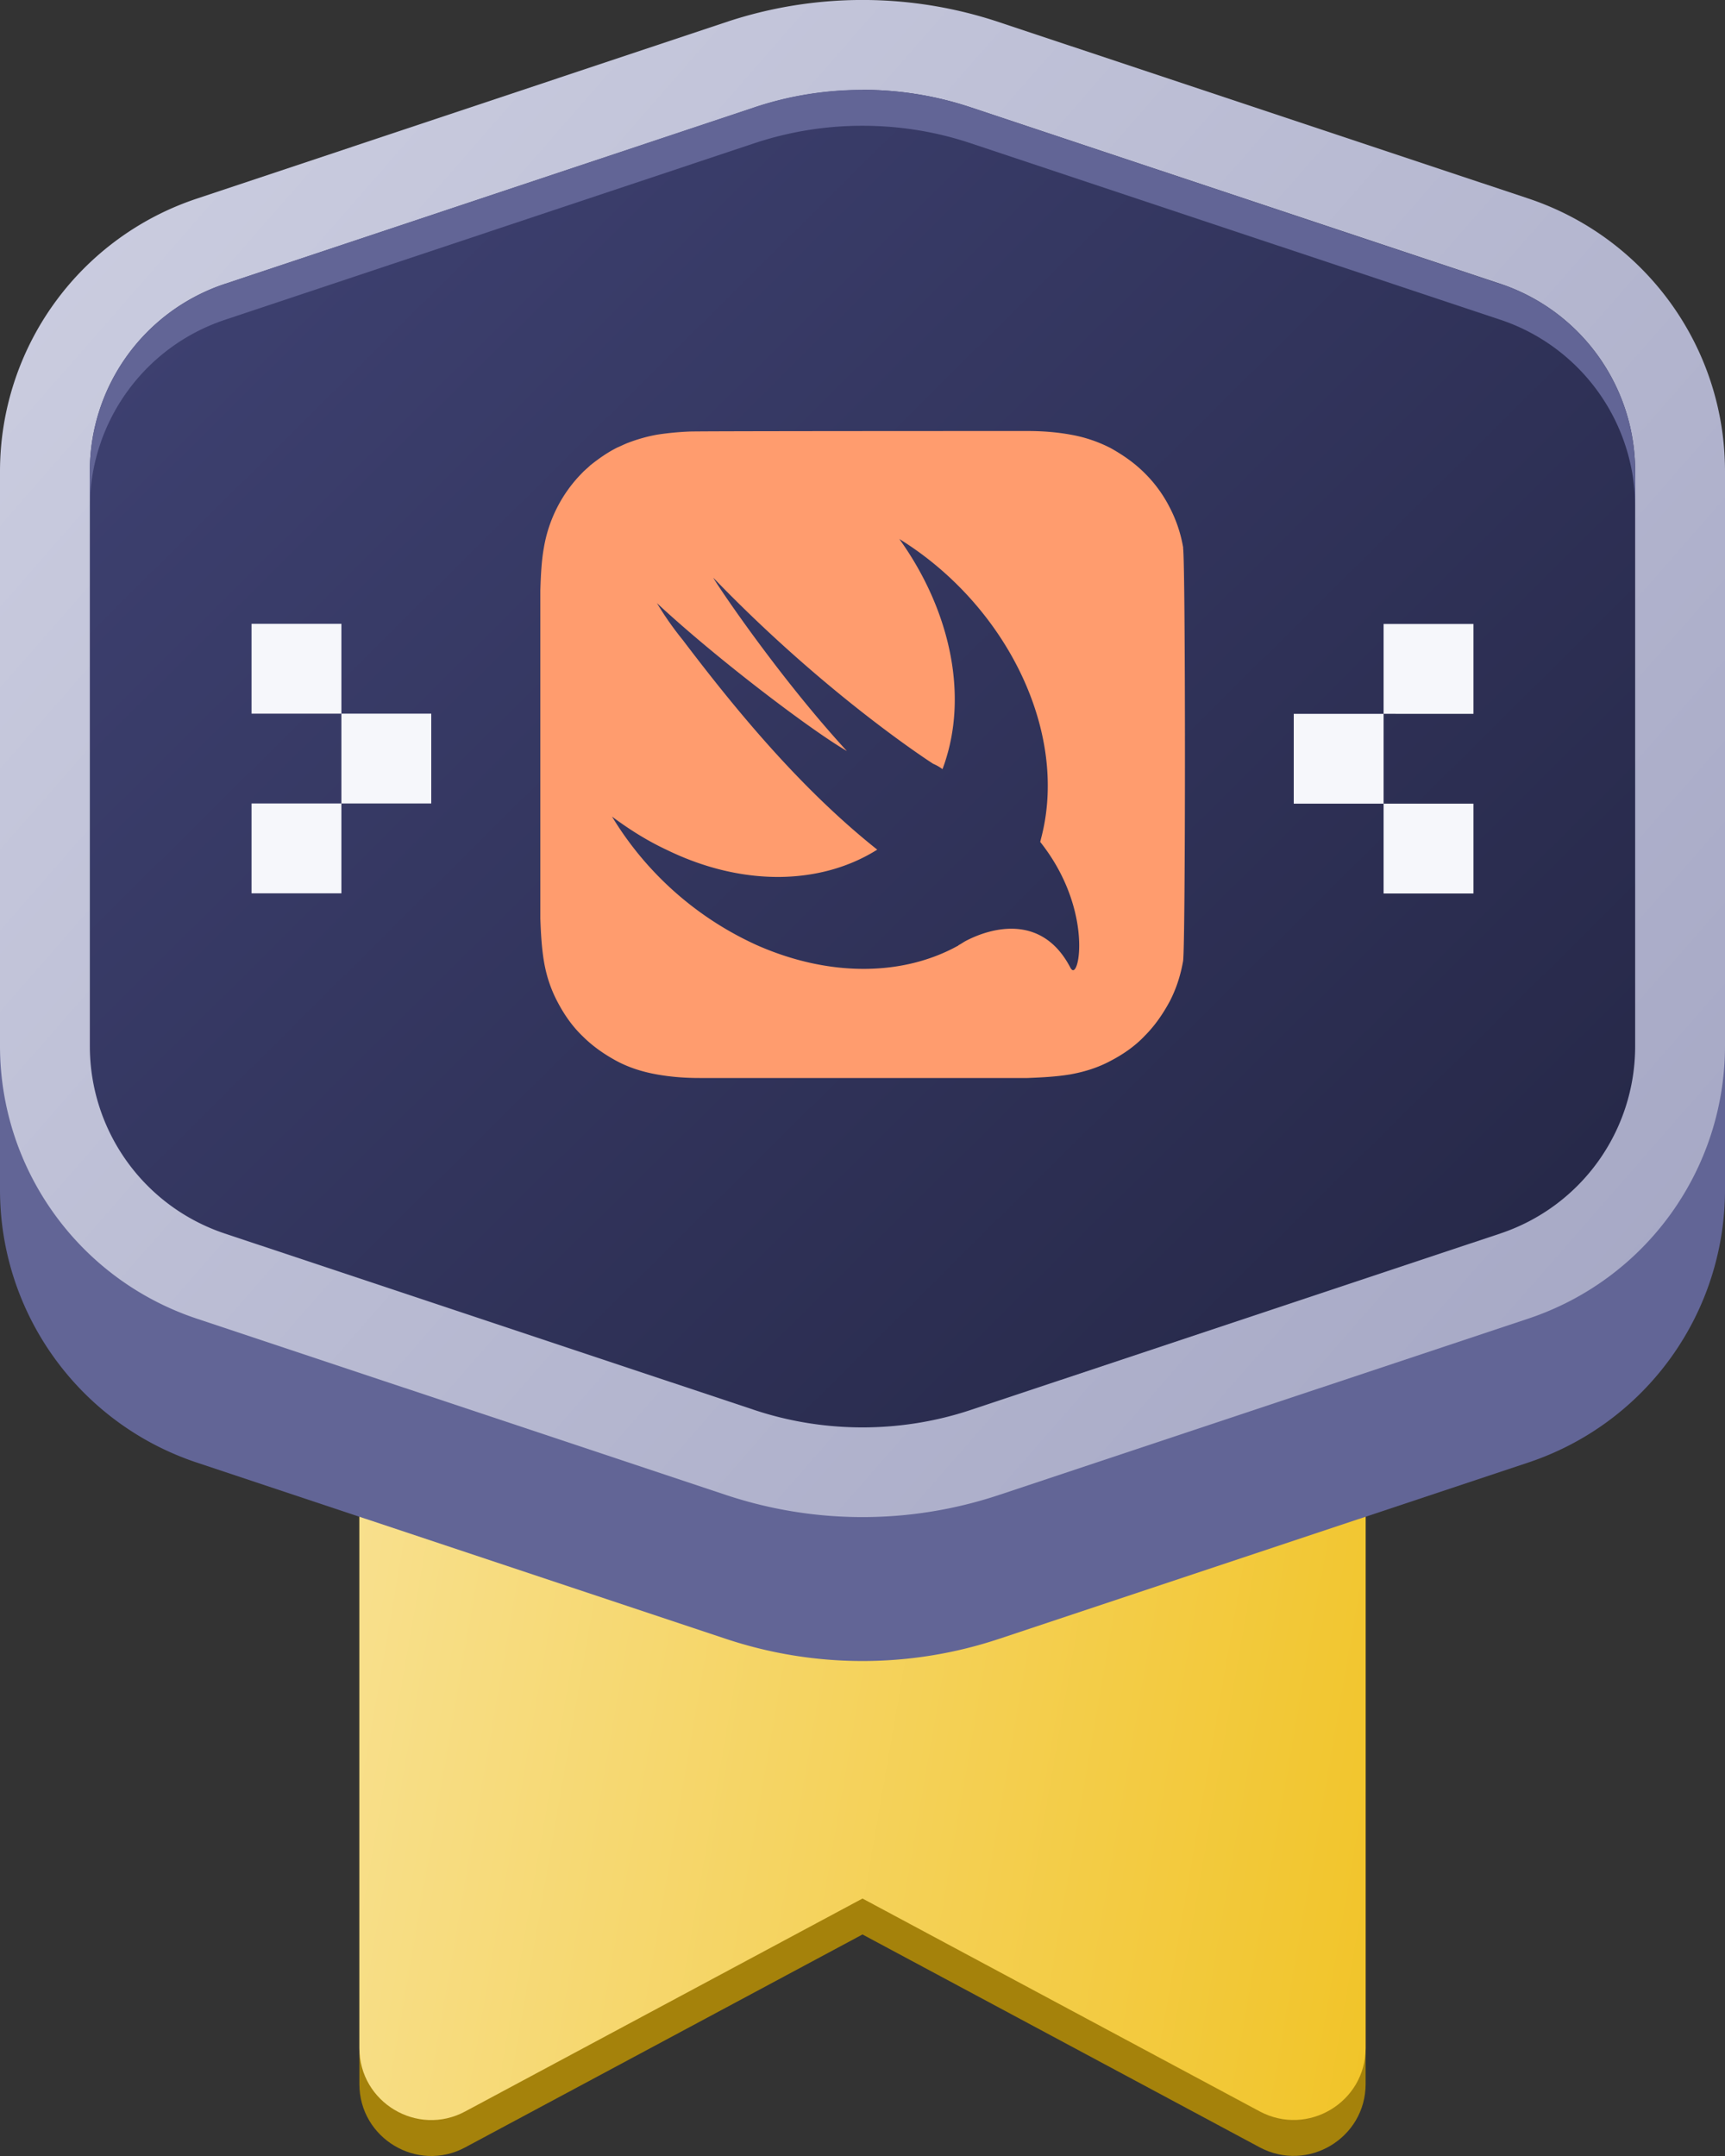 <svg xmlns="http://www.w3.org/2000/svg" height="100%" viewBox="0 0 48 60" fill="none" class="w-12 flex-shrink-0"><rect x="0" y="0" width="48" height="60" fill="#333333" stroke="none"/><g clip-path="url(#a)"><path fill="#A5820B" d="M35.055 59.76 24 53.835 12.945 59.76c-1.33.715-2.945-.25-2.945-1.765V40.59h28v17.405c0 1.51-1.61 2.475-2.945 1.765"></path><path fill="url(#b)" d="M35.055 58.76 24 52.835 12.945 58.76c-1.33.715-2.945-.25-2.945-1.765V39.59h28v17.405c0 1.51-1.61 2.475-2.945 1.765"></path><path fill="#626596" d="M0 15.12v17.99c0 3.445 2.205 6.5 5.47 7.59l14.735 4.91c2.465.82 5.125.82 7.59 0L42.53 40.7A8 8 0 0 0 48 33.11V15.12c0-3.445-2.205-6.5-5.47-7.59L27.795 2.615a12 12 0 0 0-7.59 0L5.47 7.53A8 8 0 0 0 0 15.12"></path><path fill="url(#c)" d="M0 13.115v15.99c0 3.445 2.205 6.5 5.47 7.59l14.735 4.91c2.465.82 5.125.82 7.59 0l14.735-4.91a8 8 0 0 0 5.47-7.59v-15.99c0-3.445-2.205-6.5-5.47-7.59L27.795.615a12 12 0 0 0-7.59 0L5.47 5.53A8 8 0 0 0 0 13.115"></path><path fill="url(#d)" d="M24 2.505c-1.02 0-2.035.16-3.005.485L6.26 7.9a5.49 5.49 0 0 0-3.76 5.22v15.99c0 2.37 1.51 4.47 3.76 5.22l14.735 4.91c1.94.645 4.07.645 6.01 0l14.735-4.91a5.49 5.49 0 0 0 3.76-5.22V13.115c0-2.37-1.51-4.47-3.76-5.22l-14.735-4.91A9.5 9.5 0 0 0 24 2.5z"></path><path fill="#626596" d="M41.74 7.9 27.005 2.985A9.5 9.5 0 0 0 24 2.5c-1.02 0-2.035.16-3.005.485L6.26 7.9a5.49 5.49 0 0 0-3.76 5.22v1c0-2.37 1.51-4.47 3.76-5.22l14.735-4.915A9.5 9.5 0 0 1 24 3.5c1.02 0 2.035.16 3.005.485l14.735 4.91a5.49 5.49 0 0 1 3.76 5.22v-1c0-2.37-1.51-4.47-3.76-5.22z"></path><path fill="#F6F7FB" d="M38.5 19.865H36v2.5h2.5zM41 17.365h-2.5v2.5H41zM41 22.365h-2.5v2.5H41zM9.5 22.36H12v-2.5H9.5zM7 24.86h2.5v-2.5H7zM7 19.86h2.5v-2.5H7z"></path><path fill="#FF9C6E" d="M32.925 15.25a3.8 3.8 0 0 0-.375-1.125 3.7 3.7 0 0 0-.695-.955c-.29-.29-.61-.51-.95-.7a3.9 3.9 0 0 0-1.12-.375c-.39-.07-.78-.1-1.19-.1-.185 0-9.33 0-9.415.015a8 8 0 0 0-.885.085c-.29.05-.58.135-.85.24-.085.035-.185.085-.27.12-.27.135-.51.305-.75.495-.07.07-.155.135-.22.205a3.873 3.873 0 0 0-1.07 2.08c-.07.39-.085.785-.1 1.19v9.135c.015.39.035.8.1 1.19s.185.765.375 1.125c.185.355.41.68.695.955.29.29.61.51.95.695.355.19.73.305 1.12.375s.78.1 1.19.1h9.125c.39-.015.8-.035 1.19-.1.39-.07.765-.185 1.12-.375.355-.185.68-.41.95-.695.29-.29.51-.615.695-.955.185-.355.305-.73.375-1.125s.07-11.11 0-11.5zM29.8 26.96c-.78-1.54-2.205-1.155-2.935-.77-.065.035-.13.085-.195.115 0 .015-.015.015-.015.015-1.51.835-3.55.885-5.59-.015a9.1 9.1 0 0 1-4.035-3.58c.47.35.975.67 1.51.92 2.155 1.055 4.33.97 5.87 0-2.19-1.74-4.02-4-5.415-5.84-.26-.32-.505-.67-.715-1.02 1.685 1.57 4.33 3.565 5.285 4.115-2.01-2.19-3.795-4.9-3.71-4.815 3.175 3.295 6.11 5.17 6.11 5.17.115.05.195.1.26.15.065-.165.115-.335.16-.5.505-1.905-.065-4.1-1.36-5.905 2.95 1.825 4.685 5.3 3.97 8.23l-.05.2c1.49 1.875 1.085 3.88.86 3.53z"></path></g><defs><linearGradient id="b" x1="10" x2="41.465" y1="40.336" y2="45.798" gradientUnits="userSpaceOnUse"><stop stop-color="#F8E08E"></stop><stop offset="1" stop-color="#F1C325"></stop></linearGradient><linearGradient id="c" x1="0" x2="48" y1="0" y2="42" gradientUnits="userSpaceOnUse"><stop stop-color="#CED0E2"></stop><stop offset="1" stop-color="#A3A5C3"></stop></linearGradient><linearGradient id="d" x1="5.245" x2="42.468" y1="2.5" y2="40.009" gradientUnits="userSpaceOnUse"><stop stop-color="#3F4273"></stop><stop offset="1" stop-color="#252746"></stop></linearGradient><clipPath id="a"><path fill="#fff" d="M0 0h48v60H0z"></path></clipPath></defs></svg>